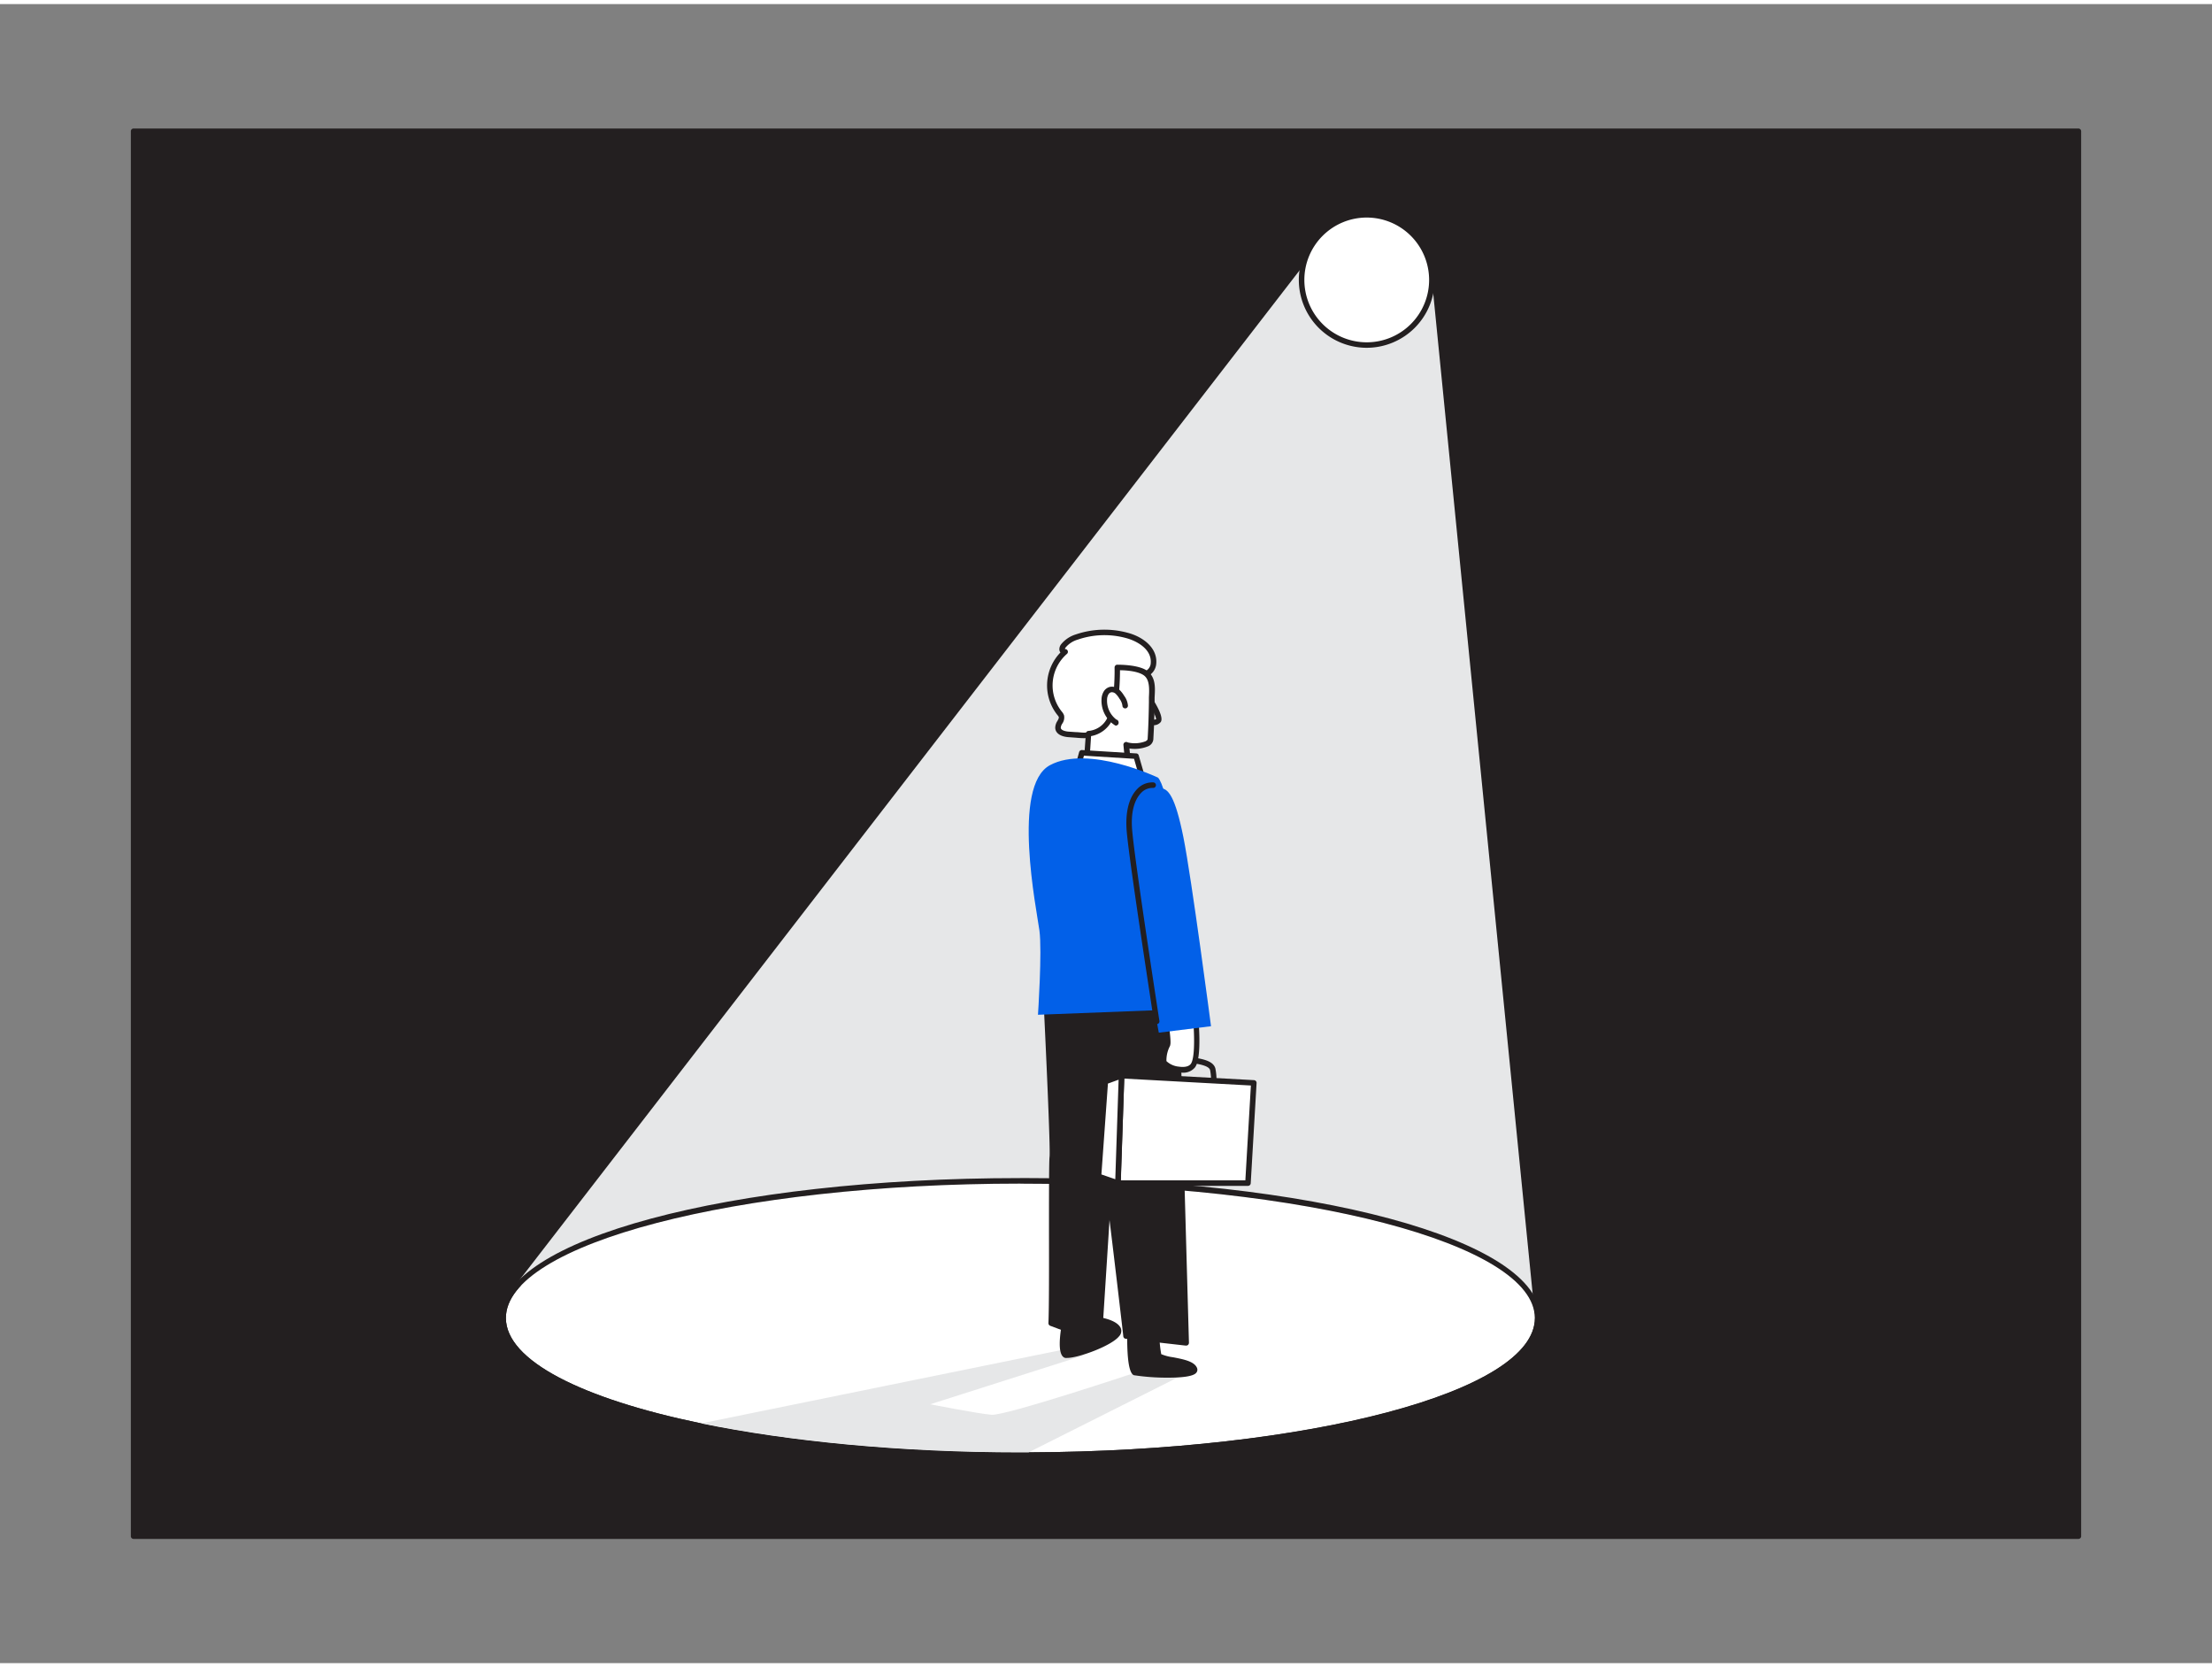 <?xml version="1.0" encoding="UTF-8"?>
<svg xmlns="http://www.w3.org/2000/svg" viewBox="0 0 400 300" width="406" height="306" class="illustration styles_illustrationTablet__1DWOa"><rect x="0" y="0" width="400" height="300" fill="#808080" stroke="none"/> <g id="_503_spotlight_flatline" data-name="#503_spotlight_flatline"> <rect x="24.16" y="22.96" width="351.69" height="254.08" fill="#231f20"/> <path d="M375.84,277.54H24.16a.5.5,0,0,1-.5-.5V23a.5.5,0,0,1,.5-.5H375.84a.5.5,0,0,1,.5.5V277A.5.5,0,0,1,375.84,277.54Zm-351.18-1H375.34V23.46H24.66Z" fill="#231f20"/> <polygon points="277.59 237.6 258.93 49.88 237.3 45.18 93.14 231.76 277.59 237.6" fill="#e6e7e8"/> <path d="M277.59,237.6c0,13.29-40.87,24.09-91.59,24.29h-1.46c-21.82,0-41.88-2-57.74-5.24-21.52-4.45-35.32-11.34-35.32-19.06,0-13.42,41.67-24.3,93.06-24.3S277.59,224.18,277.59,237.6Z" fill="#fff"/> <path d="M184.54,213.3c51.39,0,93,10.88,93,24.3S236.72,261.69,186,261.89h-1.46c-21.82,0-41.88-2-57.74-5.24-21.52-4.45-35.32-11.34-35.32-19.06,0-13.42,41.67-24.3,93.06-24.3m0-1c-52.74,0-94.06,11.11-94.06,25.3,0,11.35,25.26,17.79,36.12,20,16.64,3.44,36.68,5.26,57.94,5.26H186c24.61-.1,47.72-2.68,65-7.27,10.28-2.72,27.52-8.68,27.52-18,0-14.19-41.31-25.3-94-25.3Z" fill="#231f20"/> <path d="M216,246.82l-30,15.07h-1.46c-21.82,0-41.88-2-57.74-5.24l65.33-13.31,3.87,1-27.78,8.85s8.54,1.69,11.08,1.9,25.92-7.59,25.92-7.59Z" fill="#e6e7e8"/> <path d="M192.73,237.55s-1.35,6.37,0,6.73,10.54-2.81,9.44-4.77-7.35-2-7.35-2Z" fill="#231f20"/> <path d="M193,244.81a1.41,1.41,0,0,1-.39,0c-1.57-.43-.9-4.77-.36-7.32a.5.5,0,0,1,.49-.4h2.09c.67,0,6.56.06,7.78,2.21a1.36,1.36,0,0,1-.23,1.58C201,242.64,195,244.81,193,244.81Zm.15-6.76c-.55,2.77-.68,5.46-.26,5.76.91.25,7.39-1.9,8.7-3.59.24-.3.17-.43.15-.46-.7-1.25-4.61-1.71-6.91-1.71Z" fill="#231f20"/> <path d="M189.18,179.64s1.35,27.18,1.1,28.89.05,24.37-.19,30l8.65,3.22s3.13-48.48,3.43-55.34.65-9.1.65-9.1Z" fill="#231f20"/> <path d="M198.74,242.25l-.17,0L189.92,239a.5.5,0,0,1-.33-.49c.12-2.83.11-10.15.1-16.6,0-6.74,0-12.56.1-13.45.19-1.37-.74-21.25-1.11-28.8a.52.52,0,0,1,.42-.52l13.63-2.32a.51.51,0,0,1,.44.13.52.52,0,0,1,.14.44s-.35,2.31-.64,9-3.4,54.86-3.43,55.35a.51.51,0,0,1-.22.39A.57.57,0,0,1,198.74,242.25Zm-8.14-4.06,7.69,2.85c.38-5.87,3.1-48.32,3.38-54.65.21-4.83.44-7.37.57-8.47l-12.54,2.13c.18,3.65,1.31,26.91,1.08,28.55-.12.82-.11,7.17-.09,13.31C190.7,228.42,190.71,235.14,190.6,238.19Z" fill="#231f20"/> <path d="M194.17,177.92s6.42,37.71,6.9,41.39,2.56,21.55,2.56,21.55l10.82,1.22-1.75-64.16Z" fill="#231f20"/> <path d="M214.45,242.58h-.06l-10.82-1.23a.5.5,0,0,1-.44-.44c0-.18-2.09-17.91-2.56-21.54s-6.83-41-6.89-41.36a.47.47,0,0,1,.11-.41.49.49,0,0,1,.38-.18H212.7a.51.51,0,0,1,.5.49L215,242.07a.55.55,0,0,1-.16.38A.51.51,0,0,1,214.45,242.58Zm-10.37-2.18,9.85,1.12-1.72-63.1H194.76c.82,4.8,6.36,37.43,6.8,40.82S203.77,237.75,204.08,240.4Z" fill="#231f20"/> <path d="M219.5,195.18a.5.5,0,0,1-.5-.5,10.31,10.31,0,0,0-.18-1.92c-.16-.61-1.28-1-3.33-1.28-1.16-.13-4.23-.49-4.9.18a5.76,5.76,0,0,0-.71,2.52.49.49,0,0,1-.54.45.51.51,0,0,1-.46-.54c0-.4.26-2.39,1-3.14s2.28-.86,5.71-.47c2.65.31,3.9.92,4.19,2a11.12,11.12,0,0,1,.21,2.16A.5.5,0,0,1,219.5,195.18Z" fill="#231f20"/> <polygon points="202.16 213.2 202.82 193.77 226.74 195.08 225.67 213.2 202.16 213.2" fill="#fff"/> <path d="M225.67,213.7h-23.5a.48.48,0,0,1-.36-.15.47.47,0,0,1-.14-.37l.65-19.42a.5.5,0,0,1,.16-.36.54.54,0,0,1,.37-.13l23.91,1.31a.51.51,0,0,1,.35.17.48.48,0,0,1,.12.36l-1.06,18.12A.5.5,0,0,1,225.67,213.7Zm-23-1H225.2l1-17.15L203.3,194.3Z" fill="#231f20"/> <polygon points="202.16 213.2 198.66 211.98 199.88 194.83 202.82 193.77 202.16 213.2" fill="#fff"/> <path d="M202.17,213.7a.47.47,0,0,1-.17,0l-3.51-1.22a.5.5,0,0,1-.33-.51l1.22-17.14a.51.51,0,0,1,.33-.44l2.94-1.06a.51.51,0,0,1,.46.07.5.5,0,0,1,.21.42l-.65,19.43a.51.51,0,0,1-.22.39A.51.51,0,0,1,202.17,213.7Zm-3-2.07,2.51.87.6-18-1.93.7Z" fill="#231f20"/> <path d="M210.85,184.47a24.13,24.13,0,0,1,.29,3.59c-.15.37-1,2.24-.74,3.2s4,2.34,5.29.72.44-9.27.44-9.27Z" fill="#fff"/> <path d="M213.82,193.23a5.74,5.74,0,0,1-1.19-.14c-1.17-.26-2.52-.91-2.71-1.72a6.69,6.69,0,0,1,.72-3.4,22,22,0,0,0-.29-3.43.51.51,0,0,1,.34-.55l5.28-1.76a.5.5,0,0,1,.43.06.49.49,0,0,1,.23.36c.08.81.79,7.92-.55,9.64A2.72,2.72,0,0,1,213.82,193.23Zm-2.42-8.42c.39,3,.25,3.32.2,3.44l0,.1a5.51,5.51,0,0,0-.67,2.79,3.76,3.76,0,0,0,2.25,1c.47.07,1.63.18,2.15-.49.77-1,.67-5.37.4-8.3Z" fill="#231f20"/> <path d="M196,132.24c-.81,0-1.62-.12-2.56-.17s-2-.33-2-1.2.83-1.39.61-2.11a1.82,1.82,0,0,0-.32-.51,8.05,8.05,0,0,1,1-11.12c-.24.09-.51-.15-.54-.4a1.07,1.07,0,0,1,.25-.72,5.08,5.08,0,0,1,2.38-1.55,15.31,15.31,0,0,1,9-.31c2.28.59,5.06,2.29,4.85,5a2.16,2.16,0,0,1-1.79,2c-.41,2.94-1.87,5-3.72,7.17a11.81,11.81,0,0,1-4.64,3.39A6.4,6.4,0,0,1,196,132.24Z" fill="#fff"/> <path d="M196,132.74h-.08c-.48,0-1-.05-1.48-.09l-1.1-.08c-1.52-.08-2.47-.7-2.52-1.67a2.29,2.29,0,0,1,.39-1.26c.19-.34.3-.56.25-.73a1.21,1.21,0,0,0-.21-.31,8.57,8.57,0,0,1,.51-11.35,1,1,0,0,1-.19-.46,1.47,1.47,0,0,1,.35-1.07,5.5,5.5,0,0,1,2.6-1.73,16,16,0,0,1,9.34-.32c2.76.7,5.45,2.69,5.23,5.55a2.74,2.74,0,0,1-1.85,2.44,14.57,14.57,0,0,1-3.78,7.07,12.28,12.28,0,0,1-4.84,3.53A6.93,6.93,0,0,1,196,132.74Zm-3.39-16.11a.5.5,0,0,1,.43.24.49.49,0,0,1-.1.63,7.56,7.56,0,0,0-.94,10.43,2.13,2.13,0,0,1,.41.68,1.93,1.93,0,0,1-.32,1.51,1.58,1.58,0,0,0-.27.72c0,.48.86.7,1.58.73l1.13.08c.48,0,.94.08,1.4.09h0a6.14,6.14,0,0,0,2.33-.41,11.25,11.25,0,0,0,4.44-3.25c2-2.37,3.24-4.26,3.6-6.92a.52.52,0,0,1,.46-.43,1.66,1.66,0,0,0,1.33-1.58c.2-2.61-2.72-4.06-4.47-4.51a14.81,14.81,0,0,0-8.75.29,4.46,4.46,0,0,0-2.14,1.38.61.61,0,0,0-.16.32Z" fill="#231f20"/> <path d="M207.75,125.45s2.2,3.37,1.74,4.06-2,.23-2,.23" fill="#fff"/> <path d="M208.51,130.39a4.21,4.21,0,0,1-1.15-.18.49.49,0,0,1-.33-.62.5.5,0,0,1,.62-.33c.49.15,1.27.21,1.42,0a11.54,11.54,0,0,0-1.74-3.5.5.5,0,0,1,.14-.69.49.49,0,0,1,.69.14c1.09,1.66,2.28,3.81,1.74,4.61A1.59,1.59,0,0,1,208.51,130.39Z" fill="#231f20"/> <path d="M207.29,121c1.41,1.16,1,3.59,1,5.17,0,2.23-.1,4.46-.23,6.68-.08,1.41-3.74,1.43-4.39,1l.55,5.58-7.67-3,.34-4.61a4.69,4.69,0,0,0,3.93-2.85c1.44-2.87,1.26-9.12,1.26-9.12S205.92,119.89,207.29,121Z" fill="#fff"/> <path d="M204.19,140a.57.57,0,0,1-.18,0l-7.67-3a.49.49,0,0,1-.31-.5l.33-4.61a.5.5,0,0,1,.5-.46,4.18,4.18,0,0,0,3.48-2.57c1.37-2.73,1.21-8.83,1.21-8.89a.54.54,0,0,1,.14-.36.46.46,0,0,1,.38-.15c.5,0,4.09,0,5.54,1.23s1.26,3.12,1.18,4.72c0,.3,0,.59,0,.85,0,2.22-.11,4.47-.23,6.7a1.51,1.51,0,0,1-.95,1.25,6.38,6.38,0,0,1-3.37.4l.48,4.86a.49.49,0,0,1-.19.44A.5.5,0,0,1,204.19,140Zm-7.14-3.81,6.57,2.55-.47-4.77a.5.5,0,0,1,.77-.46,5.42,5.42,0,0,0,3.24-.21c.23-.13.36-.26.37-.41.13-2.21.2-4.45.23-6.65,0-.28,0-.57,0-.89.07-1.38.16-3.09-.82-3.89s-3.15-1-4.41-1c0,1.59-.08,6.35-1.33,8.84a5.28,5.28,0,0,1-3.9,3.07Z" fill="#231f20"/> <path d="M203.47,126.86a3.1,3.1,0,0,0-.62-1.53,4.35,4.35,0,0,0-.8-1,1.45,1.45,0,0,0-1.2-.37,1.34,1.34,0,0,0-.88.68,2.68,2.68,0,0,0-.28,1.11,4.78,4.78,0,0,0,2.19,4.25l-.13-.14" fill="#fff"/> <path d="M201.8,130.47a.38.38,0,0,1-.19-.06,5.26,5.26,0,0,1-2.42-4.7,2.89,2.89,0,0,1,.35-1.32,1.81,1.81,0,0,1,1.21-.93,1.92,1.92,0,0,1,1.62.48,4.87,4.87,0,0,1,.9,1.12,3.45,3.45,0,0,1,.7,1.8.5.5,0,0,1-.5.5h0a.5.5,0,0,1-.5-.49,2.71,2.71,0,0,0-.54-1.27,4,4,0,0,0-.7-.9,1,1,0,0,0-.78-.26.82.82,0,0,0-.54.44,1.94,1.94,0,0,0-.22.89,4.29,4.29,0,0,0,1.7,3.62.4.4,0,0,1,.23.12.61.61,0,0,1,.08.73A.56.56,0,0,1,201.8,130.47Z" fill="#231f20"/> <path d="M195,137.84l.66-2.45,9.82.61,1.06,3.65A19.33,19.33,0,0,1,195,137.84Z" fill="#fff"/> <path d="M203.74,140.38a20.54,20.54,0,0,1-9-2.09.49.49,0,0,1-.27-.58l.67-2.45a.51.51,0,0,1,.51-.37l9.83.61a.48.48,0,0,1,.44.36l1.06,3.65a.51.51,0,0,1-.05.4.52.52,0,0,1-.33.23A15.1,15.1,0,0,1,203.74,140.38Zm-8.18-2.81a19.53,19.53,0,0,0,10.31,1.68l-.8-2.78-9.06-.56Z" fill="#231f20"/> <path d="M209.41,139.88s-12.57-6-19.55-2.25-2.41,26.14-1.9,29.88-.26,15.25-.26,15.25l28-1.08S212.58,143.33,209.41,139.88Z" fill="#0260e8"/> <path d="M209.71,141.83s-4.66-.59-5.4,6.31S209.55,186,209.55,186l9.44-1.17s-3.52-26.86-5-34.2S211.22,141.65,209.71,141.83Z" fill="#0260e8"/> <path d="M209.16,184.45a.49.49,0,0,1-.49-.42c0-.28-4.4-28.41-4.92-34.38-.3-3.42.37-6.16,1.88-7.7a3.74,3.74,0,0,1,2.93-1.21.5.5,0,1,1-.06,1,2.8,2.8,0,0,0-2.16.91c-.75.77-2,2.69-1.59,6.92.52,5.93,4.86,34,4.91,34.31a.51.51,0,0,1-.42.57Z" fill="#231f20"/> <path d="M204.34,240.12s-.1,7,.88,7.35,11.43,1,10.78-.66-6-1.55-6.45-2.44-.33-5.55-.33-5.55Z" fill="#231f20"/> <path d="M211.29,248.38a39.53,39.53,0,0,1-6.23-.44c-.88-.29-1.29-2.92-1.22-7.83a.51.51,0,0,1,.37-.47l4.88-1.31a.53.53,0,0,1,.44.09.5.5,0,0,1,.19.41,20.29,20.29,0,0,0,.27,5.3,8.17,8.17,0,0,0,2.13.56c1.9.37,3.86.74,4.34,1.94a.83.83,0,0,1-.18.91C215.68,248.19,213.54,248.38,211.29,248.38Zm-6.45-7.87c0,2.89.21,6.1.61,6.52,1.11.36,9,.64,10-.11-.4-.64-2.29-1-3.56-1.25-1.64-.31-2.52-.5-2.82-1.06-.44-.81-.44-3.71-.41-5.14Z" fill="#231f20"/> <circle cx="247.15" cy="49.87" r="11.77" fill="#fff"/> <path d="M247.16,62.15a12.28,12.28,0,1,1,12.27-12.28A12.3,12.3,0,0,1,247.16,62.15Zm0-23.55a11.28,11.28,0,1,0,11.27,11.27A11.29,11.29,0,0,0,247.16,38.6Z" fill="#231f20"/> </g> </svg>